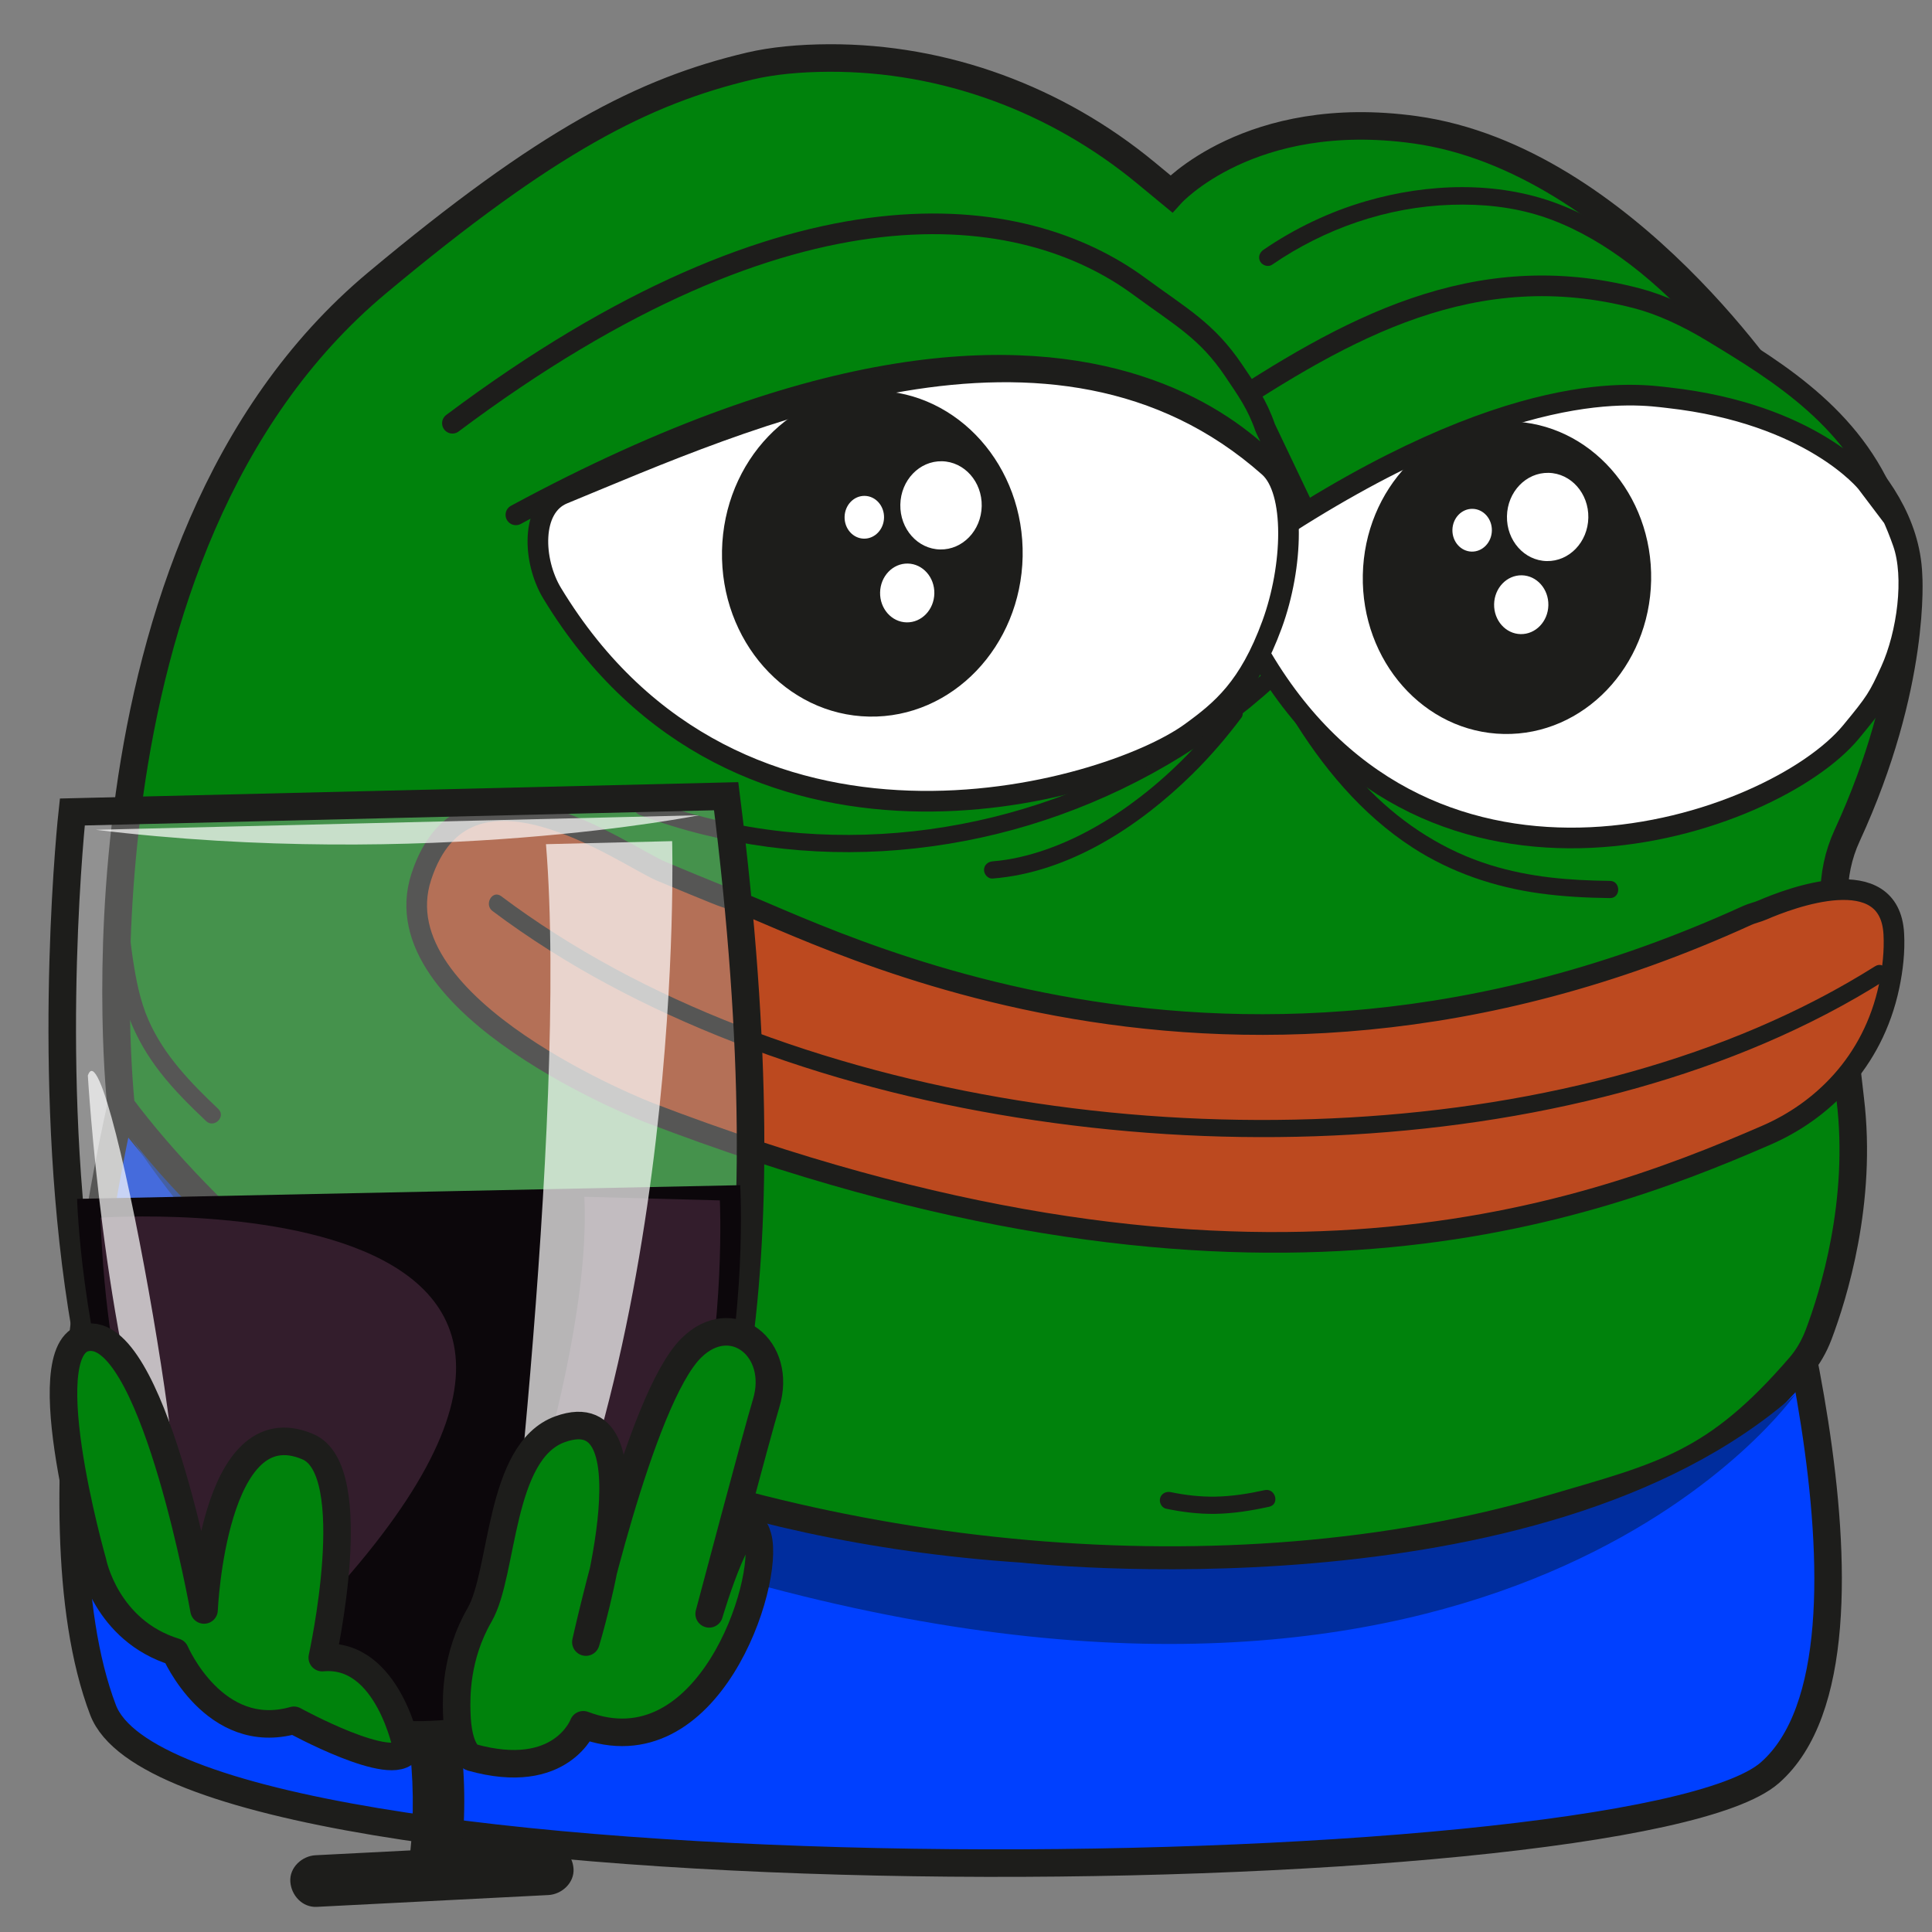 <svg xmlns="http://www.w3.org/2000/svg" xmlns:xlink="http://www.w3.org/1999/xlink" viewBox="0 0 512 512" width="512" height="512" preserveAspectRatio="xMidYMid meet" style="width: 100%; height: 100%; transform: translate3d(0px, 0px, 0px); content-visibility: visible;"><rect x="0" y="0" width="512" height="512" fill="#808080" stroke="none"/><defs><clipPath id="__lottie_element_2"><rect width="512" height="512" x="0" y="0"/></clipPath></defs><g clip-path="url(#__lottie_element_2)"><g transform="matrix(0.912,0,0,0.912,-2.501,-2.501)" opacity="1" style="display: block;"><g opacity="1" transform="matrix(1,0,0,1,283.974,422.067)"><path fill="rgb(0,64,255)" fill-opacity="1" d=" M-246.052,-97.953 C-246.052,-97.953 -273.522,19.185 -251.288,77.568 C-229.054,135.951 192.572,131.261 233.047,95.81 C273.522,60.358 228.73,-80.605 228.73,-80.605 C228.73,-80.605 -43.121,-135.951 -246.052,-97.953z"/><path stroke-linecap="butt" stroke-linejoin="miter" fill-opacity="0" stroke-miterlimit="10" stroke="rgb(29,29,27)" stroke-opacity="1" stroke-width="8" d=" M-246.052,-97.953 C-246.052,-97.953 -273.522,19.185 -251.288,77.568 C-229.054,135.951 192.572,131.261 233.047,95.81 C273.522,60.358 228.73,-80.605 228.73,-80.605 C228.73,-80.605 -43.121,-135.951 -246.052,-97.953z"/></g><g opacity="1" transform="matrix(1,0,0,1,289.688,244.099)"><path fill="rgb(0,130,12)" fill-opacity="1" d=" M250.697,77.986 C254.332,107.822 245.818,135.07 241.526,146.422 C240.205,149.915 238.364,153.088 236.069,155.746 C211.502,184.205 196.58,187.455 163.723,197.069 C69.488,224.645 -47.777,212.502 -137.46,172.576 C-182.108,152.698 -227.925,111.983 -251.766,80.014 C-251.766,80.014 -270.051,-81.712 -177.399,-159.132 C-127.998,-200.412 -99.954,-214.87 -69.037,-222.172 C-62.565,-223.701 -54.649,-224.468 -46.069,-224.504 C-12.436,-224.645 20.103,-212.535 46.039,-191.122 C46.039,-191.122 53.403,-185.043 53.403,-185.043 C53.403,-185.043 76.253,-210.316 124.212,-203.651 C185.387,-195.148 231.008,-124.215 231.008,-124.215 C231.008,-124.215 266.498,-104.509 267.633,-74.258 C267.633,-74.258 270.051,-42.454 249.759,1.526 C247.245,6.975 245.946,13.103 246.023,19.285 C246.138,28.445 247.923,55.218 250.697,77.986z"/><path stroke-linecap="butt" stroke-linejoin="miter" fill-opacity="0" stroke-miterlimit="10" stroke="rgb(29,29,27)" stroke-opacity="1" stroke-width="8" d=" M250.697,77.986 C254.332,107.822 245.818,135.07 241.526,146.422 C240.205,149.915 238.364,153.088 236.069,155.746 C211.502,184.205 196.58,187.455 163.723,197.069 C69.488,224.645 -47.777,212.502 -137.46,172.576 C-182.108,152.698 -227.925,111.983 -251.766,80.014 C-251.766,80.014 -270.051,-81.712 -177.399,-159.132 C-127.998,-200.412 -99.954,-214.87 -69.037,-222.172 C-62.565,-223.701 -54.649,-224.468 -46.069,-224.504 C-12.436,-224.645 20.103,-212.535 46.039,-191.122 C46.039,-191.122 53.403,-185.043 53.403,-185.043 C53.403,-185.043 76.253,-210.316 124.212,-203.651 C185.387,-195.148 231.008,-124.215 231.008,-124.215 C231.008,-124.215 266.498,-104.509 267.633,-74.258 C267.633,-74.258 270.051,-42.454 249.759,1.526 C247.245,6.975 245.946,13.103 246.023,19.285 C246.138,28.445 247.923,55.218 250.697,77.986z"/></g><g opacity="1" transform="matrix(1,0,0,1,461.76,172.7)"><path fill="rgb(255,255,255)" fill-opacity="1" d=" M-91.797,-8.9 C-67.246,-46.712 61.72,-104.328 93.961,-12.231 C97.441,-2.29 95.23,14.266 90.387,24.928 C86.848,32.72 86.031,34.047 78.841,42.742 C56.167,70.161 -43.12,104.328 -92.37,21.096 C-97.441,12.527 -97.218,-0.552 -91.797,-8.9z"/><path stroke-linecap="butt" stroke-linejoin="miter" fill-opacity="0" stroke-miterlimit="10" stroke="rgb(29,29,27)" stroke-opacity="1" stroke-width="6" d=" M-91.797,-8.9 C-67.246,-46.712 61.72,-104.328 93.961,-12.231 C97.441,-2.29 95.23,14.266 90.387,24.928 C86.848,32.72 86.031,34.047 78.841,42.742 C56.167,70.161 -43.12,104.328 -92.37,21.096 C-97.441,12.527 -97.218,-0.552 -91.797,-8.9z"/></g><g opacity="1" transform="matrix(1,0,0,1,454.214,118.212)"><path fill="rgb(0,130,12)" fill-opacity="1" d=" M-98.069,4.939 C-60.171,-20.178 -22.98,-41.056 24.141,-28.801 C31.143,-26.979 38.765,-23.466 46.197,-18.952 C65.544,-7.199 88.737,6.774 98.068,34.259 C98.068,34.259 90.885,24.762 90.885,24.762 C90.885,24.762 74.955,4.75 33.314,0.106 C24.524,-0.874 -11.864,-6.874 -83.952,41.056 C-83.952,41.056 -98.069,4.939 -98.069,4.939z"/><path stroke-linecap="butt" stroke-linejoin="round" fill-opacity="0" stroke="rgb(29,29,27)" stroke-opacity="1" stroke-width="6" d=" M-98.069,4.939 C-60.171,-20.178 -22.98,-41.056 24.141,-28.801 C31.143,-26.979 38.765,-23.466 46.197,-18.952 C65.544,-7.199 88.737,6.774 98.068,34.259 C98.068,34.259 90.885,24.762 90.885,24.762 C90.885,24.762 74.955,4.75 33.314,0.106 C24.524,-0.874 -11.864,-6.874 -83.952,41.056 C-83.952,41.056 -98.069,4.939 -98.069,4.939z"/></g><g opacity="1" transform="matrix(1,0,0,1,257.594,101.896)"><path fill="rgb(0,130,12)" fill-opacity="1" d=" M-123.386,23.828 C-24.248,-50.453 42.47,-40.741 76.16,-15.983 C88.478,-6.931 95.898,-3.018 103.692,8.589 C107.528,14.302 110.455,18.339 112.824,25.208 C112.824,25.208 123.386,47.368 123.386,47.368 C123.386,47.368 72.588,-45.514 -104.941,50.452"/><path stroke-linecap="round" stroke-linejoin="round" fill-opacity="0" stroke="rgb(29,29,27)" stroke-opacity="1" stroke-width="6" d=" M-123.386,23.828 C-24.248,-50.453 42.47,-40.741 76.16,-15.983 C88.478,-6.931 95.898,-3.018 103.692,8.589 C107.528,14.302 110.455,18.339 112.824,25.208 C112.824,25.208 123.386,47.368 123.386,47.368 C123.386,47.368 72.588,-45.514 -104.941,50.452"/></g><g opacity="1" transform="matrix(1,0,0,1,434.988,77.628)"><path fill="rgb(29,29,27)" fill-opacity="1" d=" M64.55,16.463 C52.016,3.109 37.579,-9.215 20.238,-15.742 C2.682,-22.35 -17.443,-21.614 -35.272,-16.437 C-45.898,-13.352 -56.019,-8.533 -65.138,-2.273 C-66.25,-1.51 -66.752,-0.078 -66.035,1.147 C-65.391,2.249 -63.733,2.812 -62.615,2.044 C-47.286,-8.478 -29.166,-14.765 -10.541,-15.377 C-1.624,-15.67 7.286,-14.785 15.792,-12.015 C23.943,-9.36 31.513,-5.162 38.484,-0.209 C46.723,5.646 54.109,12.642 61.014,19.999 C63.221,22.35 66.752,18.809 64.55,16.463z"/></g><g opacity="1" transform="matrix(1,0,0,1,281.287,223.414)"><path fill="rgb(29,29,27)" fill-opacity="1" d=" M88.805,-25.226 C69.961,-8.094 47.532,5.015 23.332,12.963 C-0.381,20.752 -25.621,23.612 -50.46,21.003 C-64.398,19.54 -78.142,16.251 -91.267,11.343 C-92.532,10.87 -94.007,11.87 -94.342,13.09 C-94.727,14.49 -93.865,15.691 -92.596,16.166 C-80.574,20.662 -68.082,23.721 -55.363,25.416 C-42.806,27.089 -30.081,27.386 -17.459,26.326 C-4.617,25.247 8.115,22.836 20.452,19.111 C32.845,15.368 44.869,10.321 56.225,4.107 C67.779,-2.216 78.648,-9.787 88.619,-18.39 C89.874,-19.473 91.114,-20.574 92.341,-21.689 C94.727,-23.859 91.182,-27.387 88.805,-25.226z"/></g><g opacity="1" transform="matrix(1,0,0,1,424.908,234.432)"><path fill="rgb(29,29,27)" fill-opacity="1" d=" M-47.19,-24.043 C-38.066,-8.96 -26.549,4.991 -11.628,14.638 C-0.507,21.827 12.157,26.11 25.236,27.906 C32.004,28.835 38.815,29.201 45.641,29.279 C48.86,29.316 48.862,24.316 45.641,24.279 C33.681,24.142 22.456,23.232 11.034,19.718 C-2.196,15.648 -14.103,8.076 -23.961,-1.831 C-31.316,-9.222 -37.486,-17.66 -42.874,-26.567 C-44.537,-29.316 -48.861,-26.806 -47.19,-24.043z"/></g><g opacity="1" transform="matrix(1,0,0,1,326.49,232.616)"><path fill="rgb(29,29,27)" fill-opacity="1" d=" M-35.312,25.415 C-13.101,23.654 7.234,10.316 22.737,-4.938 C27.914,-10.032 32.649,-15.543 37.002,-21.354 C37.812,-22.436 37.177,-24.148 36.105,-24.775 C34.828,-25.522 33.497,-24.962 32.685,-23.878 C25.559,-14.364 17.148,-5.702 7.744,1.576 C-0.614,8.045 -9.939,13.58 -19.955,17.043 C-24.939,18.766 -30.138,20.005 -35.312,20.415 C-36.658,20.522 -37.812,21.488 -37.812,22.915 C-37.812,24.185 -36.665,25.522 -35.312,25.415z"/></g><g opacity="1" transform="matrix(1,0,0,1,51.336,282.004)"><path fill="rgb(29,29,27)" fill-opacity="1" d=" M-12.285,-45.644 C-16.589,-31.427 -17.171,-16.641 -15.191,-1.98 C-14.31,4.537 -13.218,11.086 -10.786,17.228 C-8.631,22.67 -5.68,27.641 -2.096,32.26 C1.909,37.422 6.56,42.021 11.294,46.507 C13.629,48.72 17.17,45.19 14.829,42.972 C6.842,35.404 -0.934,27.413 -5.423,17.2 C-7.905,11.555 -9.057,5.482 -9.98,-0.581 C-10.998,-7.27 -11.504,-14.053 -11.312,-20.82 C-11.085,-28.806 -9.778,-36.67 -7.464,-44.315 C-6.529,-47.401 -11.354,-48.72 -12.285,-45.644z"/></g><g opacity="1" transform="matrix(1,0,0,1,333.025,304.566)"><path fill="rgb(188,73,31)" fill-opacity="1" d=" M-119.619,-41.106 C-100.499,-35.95 20.068,36.021 177.423,-35.813 C178.836,-36.458 180.386,-36.756 181.851,-37.391 C189.755,-40.815 218.901,-51.945 220.026,-30.392 C220.287,-25.403 219.726,-20.263 218.661,-15.23 C213.904,7.251 198.646,21.225 183.124,27.986 C127.09,52.395 28.77,86.895 -141.656,21.493 C-141.656,21.493 -220.287,-8.865 -207.872,-47.021 C-194.898,-86.895 -148.831,-53.172 -138.196,-48.675 C-136.959,-48.152 -120.898,-41.451 -119.619,-41.106z"/><path stroke-linecap="butt" stroke-linejoin="miter" fill-opacity="0" stroke-miterlimit="10" stroke="rgb(29,29,27)" stroke-opacity="1" stroke-width="6" d=" M-119.619,-41.106 C-100.499,-35.95 20.068,36.021 177.423,-35.813 C178.836,-36.458 180.386,-36.756 181.851,-37.391 C189.755,-40.815 218.901,-51.945 220.026,-30.392 C220.287,-25.403 219.726,-20.263 218.661,-15.23 C213.904,7.251 198.646,21.225 183.124,27.986 C127.09,52.395 28.77,86.895 -141.656,21.493 C-141.656,21.493 -220.287,-8.865 -207.872,-47.021 C-194.898,-86.895 -148.831,-53.172 -138.196,-48.675 C-136.959,-48.152 -120.898,-41.451 -119.619,-41.106z"/></g><g opacity="1" transform="matrix(1,0,0,1,348.081,297.566)"><path fill="rgb(29,29,27)" fill-opacity="1" d=" M-202.223,-30.09 C-180.881,-14.086 -157.021,-1.69 -132.2,7.966 C-105.688,18.279 -77.969,25.427 -49.892,29.904 C-21.222,34.476 7.89,36.338 36.909,35.348 C65.124,34.385 93.346,30.77 120.744,23.895 C146.221,17.502 171.169,8.228 193.987,-4.87 C196.71,-6.433 199.398,-8.055 202.055,-9.728 C204.771,-11.438 202.265,-15.766 199.531,-14.045 C177.695,-0.294 153.633,9.582 128.837,16.566 C102.145,24.084 74.577,28.311 46.91,29.892 C18.306,31.526 -10.504,30.399 -38.891,26.516 C-66.928,22.681 -94.667,16.21 -121.332,6.699 C-146.248,-2.188 -170.312,-13.83 -192.087,-28.915 C-194.659,-30.697 -197.196,-32.53 -199.699,-34.407 C-202.275,-36.338 -204.77,-32 -202.223,-30.09z"/></g><g opacity="1" transform="matrix(1,0,0,1,357.102,438.891)"><path fill="rgb(29,29,27)" fill-opacity="1" d=" M-15.503,2.257 C-10.8,3.23 -6.009,3.829 -1.2,3.746 C4.07,3.655 9.31,2.813 14.448,1.683 C17.589,0.992 16.26,-3.829 13.119,-3.138 C8.401,-2.101 3.639,-1.338 -1.2,-1.254 C-5.576,-1.178 -9.893,-1.679 -14.174,-2.564 C-15.495,-2.838 -16.875,-2.179 -17.249,-0.818 C-17.589,0.42 -16.831,1.982 -15.503,2.257z"/></g><g opacity="1" transform="matrix(1,0,0,1,282.622,427.742)"><path fill="rgb(0,45,158)" fill-opacity="1" d=" M-241.82,-94.333 C-241.82,-94.333 -162.901,17.126 16.941,29.07 C16.941,29.07 167.545,45.89 241.82,-19.856 C241.82,-19.856 162.281,94.333 -56.655,36.227 C-88.087,27.885 -186.723,-10.722 -241.82,-94.333z"/></g><g opacity="1" transform="matrix(1,0,0,1,440.64,170.609)"><path fill="rgb(29,29,27)" fill-opacity="1" d=" M41.89,0.801 C41.393,25.881 22.236,45.855 -0.9,45.413 C-24.035,44.97 -42.387,24.279 -41.89,-0.801 C-41.394,-25.882 -22.236,-45.854 0.899,-45.411 C24.035,-44.969 42.387,-24.279 41.89,0.801z"/></g><g opacity="1" transform="matrix(1,0,0,1,452.458,152.962)"><path fill="rgb(255,255,255)" fill-opacity="1" d=" M11.824,0.226 C11.684,7.305 6.276,12.942 -0.254,12.817 C-6.784,12.692 -11.964,6.852 -11.823,-0.226 C-11.683,-7.305 -6.275,-12.942 0.255,-12.817 C6.784,-12.692 11.964,-6.853 11.824,0.226z"/></g><g opacity="1" transform="matrix(1,0,0,1,430.519,156.816)"><path fill="rgb(255,255,255)" fill-opacity="1" d=" M5.733,0.11 C5.665,3.542 3.042,6.275 -0.124,6.215 C-3.29,6.154 -5.801,3.323 -5.733,-0.109 C-5.665,-3.541 -3.042,-6.275 0.124,-6.214 C3.29,-6.154 5.801,-3.322 5.733,0.11z"/></g><g opacity="1" transform="matrix(1,0,0,1,444.785,178.459)"><path fill="rgb(255,255,255)" fill-opacity="1" d=" M7.883,0.151 C7.79,4.87 4.184,8.628 -0.169,8.545 C-4.523,8.462 -7.976,4.569 -7.882,-0.151 C-7.789,-4.87 -4.184,-8.628 0.169,-8.545 C4.522,-8.461 7.976,-4.568 7.883,0.151z"/></g></g><g transform="matrix(0.912,0,0,0.912,-2.501,-2.501)" opacity="1" style="display: block;"><g opacity="1" transform="matrix(1,0,0,1,268.064,173.542)"><path fill="rgb(255,255,255)" fill-opacity="1" d=" M-101.674,-27.298 C-49.239,-48.831 40.796,-90.626 103.396,-35.146 C111.255,-28.182 110.43,-6.042 104.326,10.639 C97.609,28.995 89.686,35.548 80.642,42.102 C55.959,59.986 -50.964,90.626 -104.888,1.569 C-110.517,-7.728 -111.255,-23.363 -101.674,-27.298z"/><path stroke-linecap="butt" stroke-linejoin="miter" fill-opacity="0" stroke-miterlimit="10" stroke="rgb(29,29,27)" stroke-opacity="1" stroke-width="6" d=" M-101.674,-27.298 C-49.239,-48.831 40.796,-90.626 103.396,-35.146 C111.255,-28.182 110.43,-6.042 104.326,10.639 C97.609,28.995 89.686,35.548 80.642,42.102 C55.959,59.986 -50.964,90.626 -104.888,1.569 C-110.517,-7.728 -111.255,-23.363 -101.674,-27.298z"/></g><g opacity="1" transform="matrix(1,0,0,1,256.223,163.616)"><path fill="rgb(29,29,27)" fill-opacity="1" d=" M43.682,0.835 C43.164,26.988 23.187,47.816 -0.938,47.355 C-25.062,46.893 -44.199,25.318 -43.681,-0.835 C-43.163,-26.988 -23.186,-47.815 0.938,-47.354 C25.063,-46.892 44.2,-25.318 43.682,0.835z"/></g><g opacity="1" transform="matrix(1,0,0,1,276.185,149.591)"><path fill="rgb(255,255,255)" fill-opacity="1" d=" M11.824,0.226 C11.684,7.305 6.276,12.942 -0.254,12.817 C-6.784,12.692 -11.964,6.852 -11.823,-0.226 C-11.683,-7.305 -6.275,-12.942 0.255,-12.817 C6.784,-12.692 11.964,-6.853 11.824,0.226z"/></g><g opacity="1" transform="matrix(1,0,0,1,266.362,175.047)"><path fill="rgb(255,255,255)" fill-opacity="1" d=" M7.883,0.151 C7.79,4.87 4.184,8.628 -0.169,8.545 C-4.523,8.462 -7.976,4.569 -7.882,-0.151 C-7.789,-4.87 -4.184,-8.628 0.169,-8.545 C4.522,-8.461 7.976,-4.568 7.883,0.151z"/></g><g opacity="1" transform="matrix(1,0,0,1,253.895,153.049)"><path fill="rgb(255,255,255)" fill-opacity="1" d=" M5.733,0.11 C5.665,3.542 3.043,6.275 -0.123,6.215 C-3.288,6.154 -5.8,3.323 -5.732,-0.109 C-5.664,-3.541 -3.042,-6.275 0.124,-6.214 C3.29,-6.154 5.801,-3.322 5.733,0.11z"/></g></g><g transform="matrix(0.912,-0.022,0.022,0.912,-19.426,2.584)" opacity="1" style="display: block;"><g opacity="0.41" transform="matrix(1,0,0,1,128.333,381.666)"><path fill="rgb(168,168,168)" fill-opacity="1" d=" M-91.667,-147.666 C-91.667,-147.666 -129,129.667 8.333,119.001 C8.333,119.001 128.333,147.667 98.333,-147.666 C98.333,-147.666 -91.667,-147.666 -91.667,-147.666z"/></g><g opacity="1" transform="matrix(1,0,0,1,128,381.666)"><path stroke-linecap="butt" stroke-linejoin="miter" fill-opacity="0" stroke-miterlimit="10" stroke="rgb(29,29,27)" stroke-opacity="1" stroke-width="8" d=" M-91.333,-147.666 C-91.333,-147.666 -128.667,129.667 8.666,119.001 C8.666,119.001 128.666,147.667 98.666,-147.666 C98.666,-147.666 -91.333,-147.666 -91.333,-147.666z"/></g><g opacity="1" transform="matrix(1,0,0,1,132.252,521.051)"><path fill="rgb(29,29,27)" fill-opacity="1" d=" M-1.542,-21.002 C-2.766,-7.274 -3.436,6.499 -3.551,20.282 C-3.578,23.5 1.422,23.503 1.449,20.282 C1.564,6.499 2.234,-7.274 3.458,-21.002 C3.578,-22.349 2.223,-23.502 0.958,-23.502 C-0.494,-23.502 -1.422,-22.353 -1.542,-21.002z"/></g><g opacity="1" transform="matrix(1,0,0,1,133.656,545.274)"><path fill="rgb(29,29,27)" fill-opacity="1" d=" M-33.669,8.404 C-16.211,7.935 1.247,7.467 18.705,6.998 C23.693,6.864 28.681,6.73 33.669,6.596 C37.588,6.491 41.354,3.222 41.169,-0.904 C40.992,-4.877 37.871,-8.517 33.669,-8.404 C16.211,-7.935 -1.247,-7.466 -18.705,-6.998 C-23.693,-6.864 -28.681,-6.73 -33.669,-6.596 C-37.587,-6.491 -41.354,-3.222 -41.169,0.904 C-40.991,4.877 -37.87,8.517 -33.669,8.404z"/></g><g opacity="1" transform="matrix(1,0,0,1,135.666,523.05)"><path fill="rgb(29,29,27)" fill-opacity="1" d=" M-7.877,-17.711 C-6.616,-6.44 -6.736,4.942 -8.233,16.184 C-8.144,15.52 -8.054,14.855 -7.965,14.19 C-8.031,14.672 -8.098,15.152 -8.167,15.633 C-8.467,17.713 -8.518,19.52 -7.411,21.411 C-6.501,22.967 -4.717,24.451 -2.929,24.859 C-1.009,25.296 1.146,25.201 2.85,24.103 C4.372,23.121 6.026,21.5 6.297,19.62 C8.084,7.212 8.519,-5.237 7.123,-17.711 C6.894,-19.761 6.439,-21.502 4.926,-23.014 C3.625,-24.315 1.491,-25.295 -0.377,-25.211 C-2.317,-25.124 -4.328,-24.487 -5.68,-23.014 C-6.939,-21.643 -8.094,-19.647 -7.877,-17.711z"/></g><g opacity="1" transform="matrix(1,0,0,1,134.348,425.478)"><path fill="rgb(12,7,11)" fill-opacity="1" d=" M-99,-79.086 C-99,-79.086 93.667,-78.418 93.667,-78.418 C93.667,-78.418 99,70.914 2.333,74.914 C-98.468,79.085 -99,-79.086 -99,-79.086z"/></g><g opacity="1" transform="matrix(1,0,0,1,131,246.333)"><path fill="rgb(255,255,255)" fill-opacity="0.7" d=" M-87.667,-7 C-87.667,-7 87.666,-7 87.666,-7 C87.666,-7 8.333,7 -87.667,-7z"/></g><g opacity="1" transform="matrix(1,0,0,1,139.667,412.333)"><path fill="rgb(51,29,44)" fill-opacity="1" d=" M-97.667,-60.333 C-97.667,-60.333 97.666,-69 -51.667,69 C-51.667,69 -96.334,43.667 -97.667,-60.333z"/></g><g opacity="1" transform="matrix(1,0,0,1,185.334,421.333)"><path fill="rgb(51,29,44)" fill-opacity="1" d=" M-2.667,-72 C-2.667,-72 36.666,-70 36.666,-70 C36.666,-70 40,69.333 -40,72 C-40,72 -1.334,-19.333 -2.667,-72z"/></g><g opacity="1" transform="matrix(1,0,0,1,56,384)"><path fill="rgb(255,255,255)" fill-opacity="0.7" d=" M-16.667,-73.333 C-16.667,-73.333 -14,4 1.333,48 C16.666,92 -10,-92 -16.667,-73.333z"/></g><g opacity="1" transform="matrix(1,0,0,1,182.667,369.667)"><path fill="rgb(255,255,255)" fill-opacity="0.7" d=" M-8.667,-123 C-8.667,-123 28,-123 28,-123 C28,-123 28.666,26.333 -28.667,123 C-28.667,123 -4,-42.333 -8.667,-123z"/></g><g opacity="1" transform="matrix(1,0,0,1,190.667,451)"><path fill="rgb(0,130,12)" fill-opacity="1" d=" M-48.667,47 C-48.667,42.945 -48.667,31 -41.334,19 C-34,7 -34.667,-28.333 -16.667,-34.333 C13.119,-44.262 -10.667,27.667 -10.667,27.667 C-10.667,27.667 6.604,-42.46 22,-57 C34,-68.333 48.666,-56.333 43.333,-40.333 C40.691,-32.409 25.333,20.333 25.333,20.333 C25.333,20.333 36.666,-15 40,-1.667 C43.333,11.667 24,66.333 -12,51.667 C-12,51.667 -18.667,68.333 -44.667,60.333 C-44.667,60.333 -48.667,59 -48.667,47z"/><path stroke-linecap="round" stroke-linejoin="round" fill-opacity="0" stroke="rgb(29,29,27)" stroke-opacity="1" stroke-width="8" d=" M-48.667,47 C-48.667,42.945 -48.667,31 -41.334,19 C-34,7 -34.667,-28.333 -16.667,-34.333 C13.119,-44.262 -10.667,27.667 -10.667,27.667 C-10.667,27.667 6.604,-42.46 22,-57 C34,-68.333 48.666,-56.333 43.333,-40.333 C40.691,-32.409 25.333,20.333 25.333,20.333 C25.333,20.333 36.666,-15 40,-1.667 C43.333,11.667 24,66.333 -12,51.667 C-12,51.667 -18.667,68.333 -44.667,60.333 C-44.667,60.333 -48.667,59 -48.667,47z"/></g><g opacity="1" transform="matrix(1,0,0,1,73.667,450.667)"><path fill="rgb(0,130,12)" fill-opacity="1" d=" M53.667,58 C53.667,58 49,29.333 29.667,30.667 C29.667,30.667 43,-23.333 27,-30.667 C-0.346,-43.2 -4.333,16 -4.333,16 C-4.333,16 -16.334,-62.667 -35.001,-64 C-53.667,-65.333 -36.333,1.333 -36.333,1.333 C-36.333,1.333 -33.001,21.333 -13.001,28 C-13.001,28 -2.333,54.667 21,48.667 C21,48.667 49.667,65.333 53.667,58z"/><path stroke-linecap="round" stroke-linejoin="round" fill-opacity="0" stroke="rgb(29,29,27)" stroke-opacity="1" stroke-width="8" d=" M53.667,58 C53.667,58 49,29.333 29.667,30.667 C29.667,30.667 43,-23.333 27,-30.667 C-0.346,-43.2 -4.333,16 -4.333,16 C-4.333,16 -16.334,-62.667 -35.001,-64 C-53.667,-65.333 -36.333,1.333 -36.333,1.333 C-36.333,1.333 -33.001,21.333 -13.001,28 C-13.001,28 -2.333,54.667 21,48.667 C21,48.667 49.667,65.333 53.667,58z"/></g></g></g></svg>